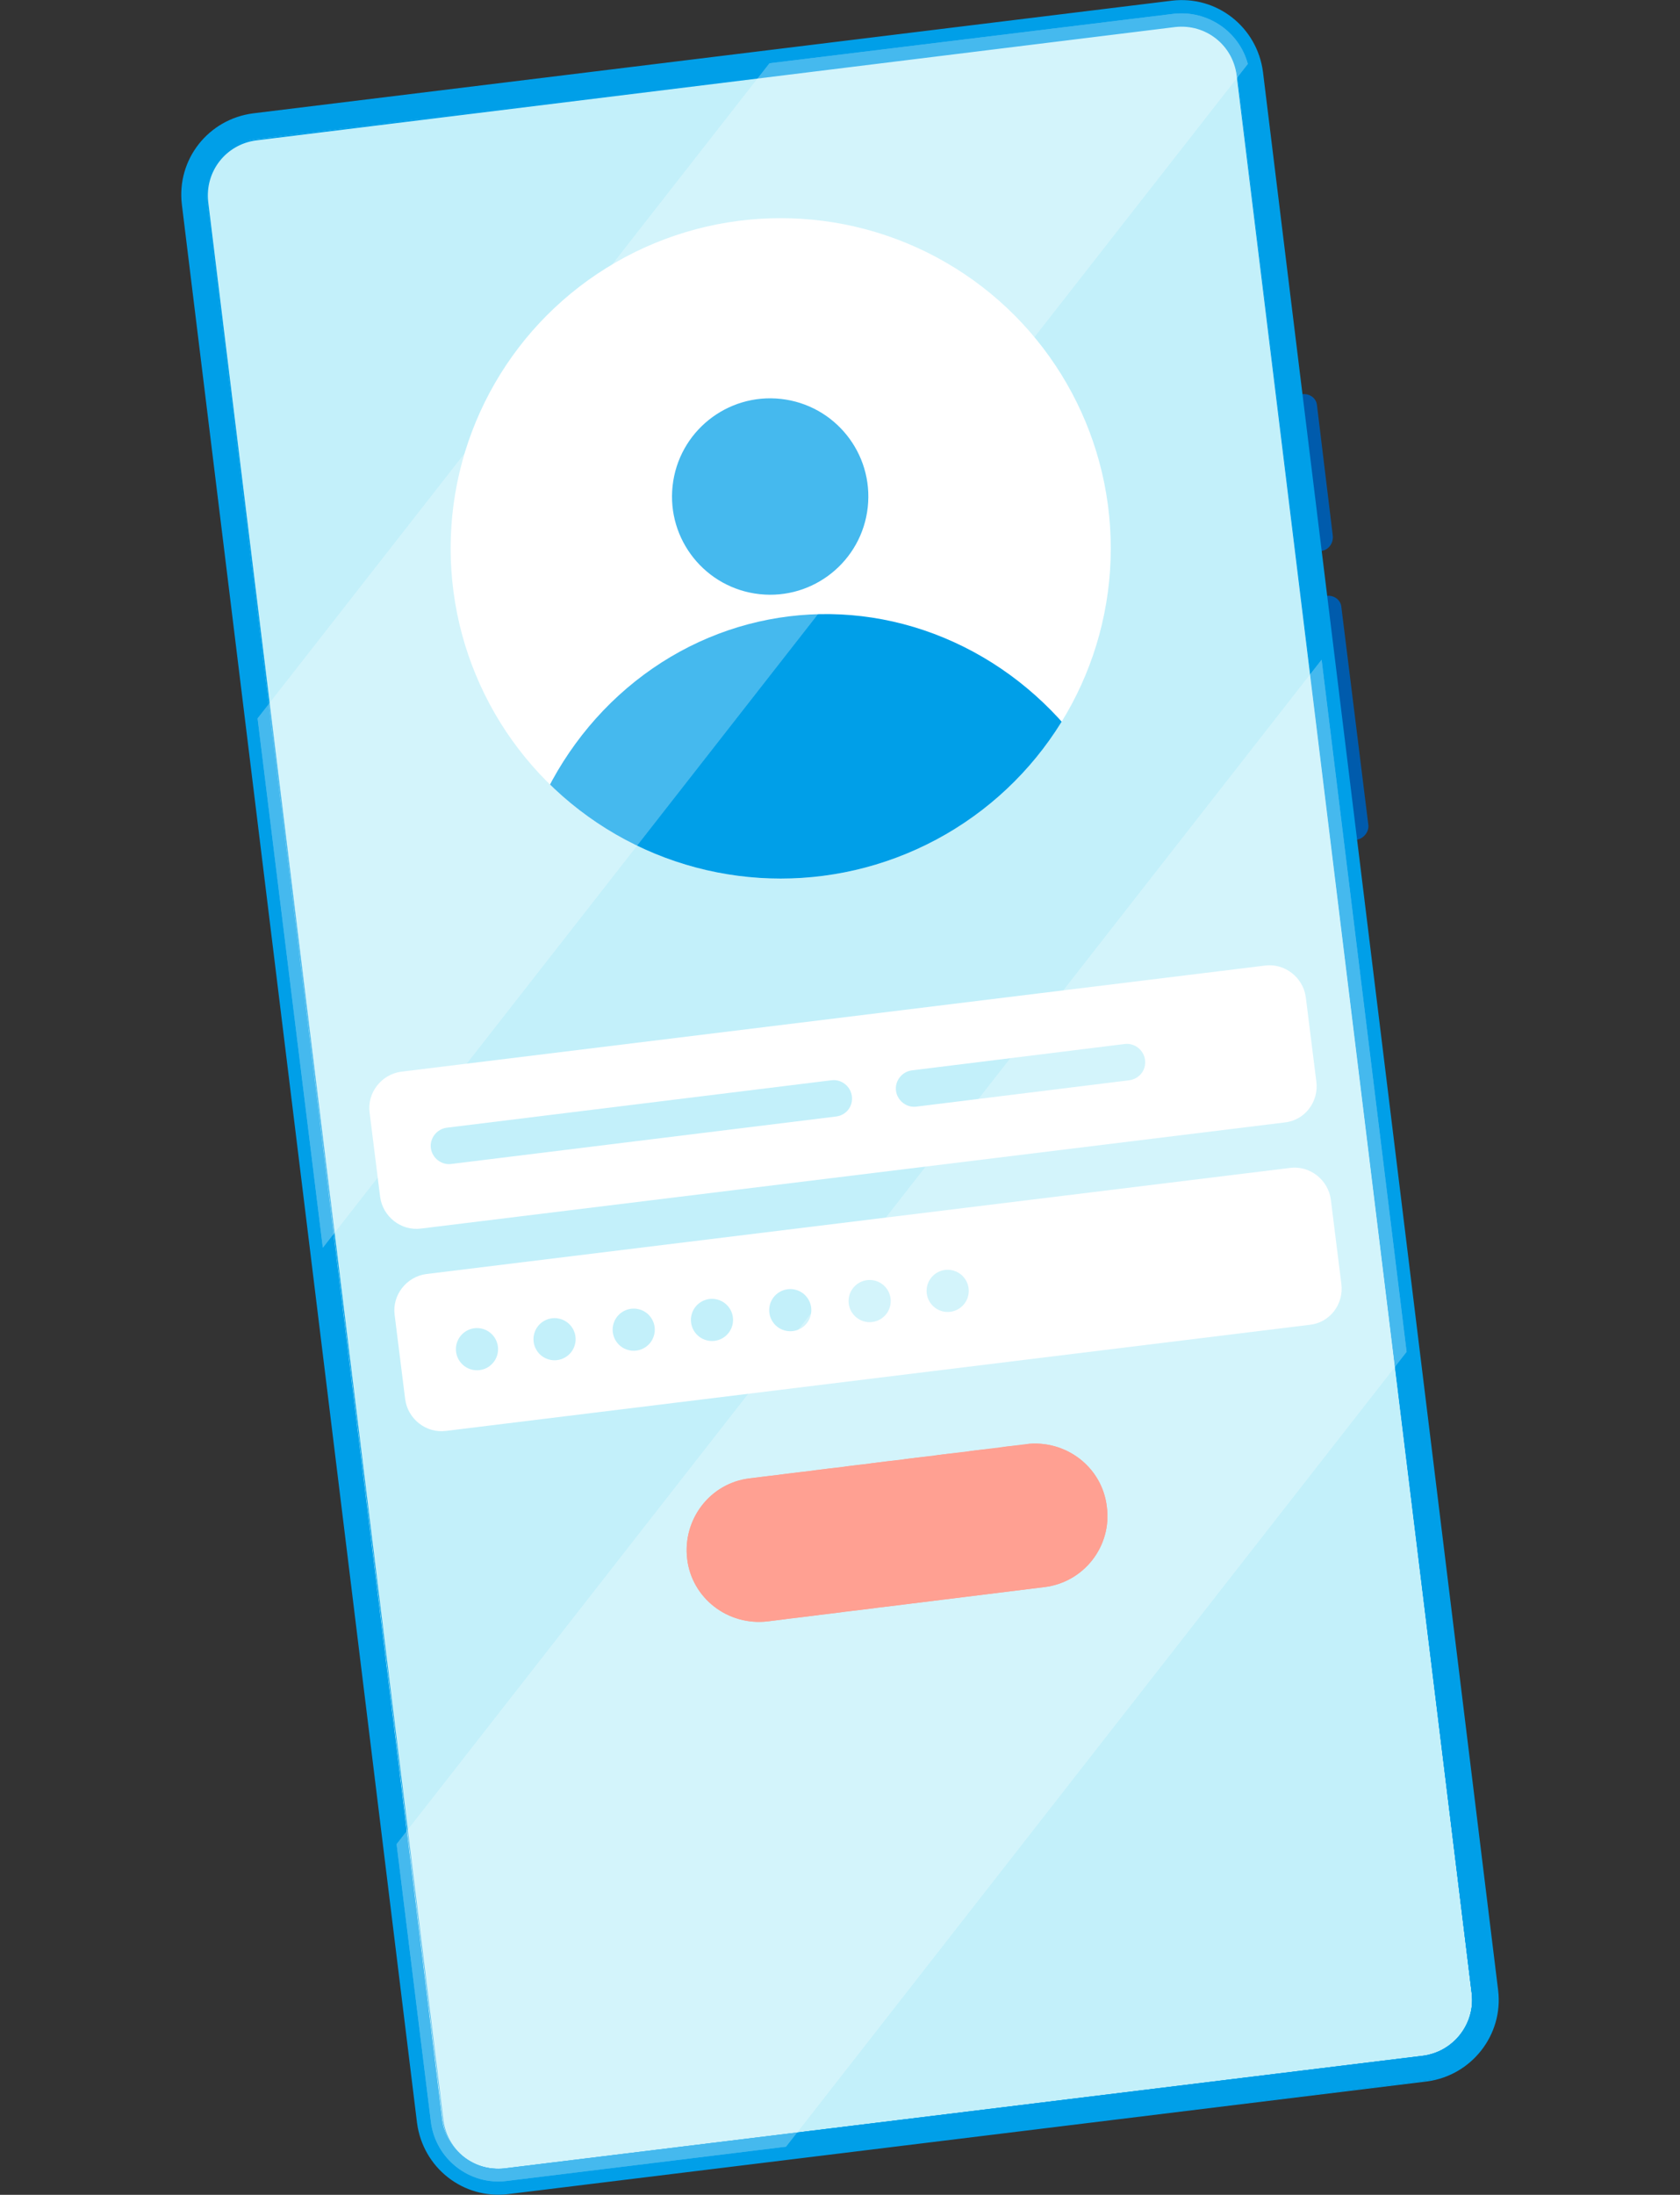 <?xml version="1.0" encoding="utf-8"?>
<!-- Generator: Adobe Illustrator 26.3.1, SVG Export Plug-In . SVG Version: 6.00 Build 0)  -->
<svg version="1.1" id="溯檜橫_1" xmlns="http://www.w3.org/2000/svg" xmlns:xlink="http://www.w3.org/1999/xlink" x="0px"
	 y="0px" viewBox="0 0 255 333" style="enable-background:new 0 0 255 333;" xml:space="preserve">
<rect x="0" y="0" width="255" height="333" fill="#333333" stroke="none"/>
<style type="text/css">
	.st0{fill:#005BAC;}
	.st1{fill:#C3F0FA;}
	.st2{clip-path:url(#SVGID_00000159453437796332089730000004746632222902804127_);fill:#009FE8;}
	.st3{fill:#009FE8;}
	.st4{clip-path:url(#SVGID_00000067223505763780277050000002363110213175713470_);}
	.st5{clip-path:url(#SVGID_00000012447768023419864670000012658207742146441092_);fill:#FF7D69;}
	.st6{fill:#FFFFFF;}
	.st7{opacity:0.27;}
</style>
<g>
	<g>
		<g>
			<path class="st0" d="M200.6,83.6L200.6,83.6c-1.1,0.1-2.1-0.6-2.2-1.7L196,62c-0.1-1.1,0.6-2.1,1.7-2.2l0,0
				c1.1-0.1,2.1,0.6,2.2,1.7l2.4,19.8C202.4,82.4,201.7,83.4,200.6,83.6z"/>
		</g>
	</g>
	<g>
		<g>
			<path class="st0" d="M206,127.4L206,127.4c-1.1,0.1-2.1-0.6-2.2-1.7l-4.1-33.1c-0.1-1.1,0.6-2.1,1.7-2.2l0,0
				c1.1-0.1,2.1,0.6,2.2,1.7l4.1,33.1C207.8,126.2,207,127.2,206,127.4z"/>
		</g>
	</g>
	<g>
		<g>
			<path class="st1" d="M216.4,313.8L76.9,330.9c-5.7,0.7-10.8-3.3-11.5-9L29.6,30.8c-0.7-5.7,3.3-10.8,9-11.5L178.1,2.1
				c5.7-0.7,10.8,3.3,11.5,9l35.7,291.1C226.1,307.9,222.1,313.1,216.4,313.8z"/>
		</g>
	</g>
	<g>
		<g>
			<g>
				<defs>
					<path id="SVGID_1_" d="M216.6,315.6L77.1,332.8c-6.7,0.8-12.8-4-13.7-10.7L27.7,31c-0.8-6.7,4-12.8,10.7-13.7L177.9,0.2
						c6.7-0.8,12.8,4,13.7,10.7L227.3,302C228.1,308.7,223.3,314.8,216.6,315.6z M38.8,21.1c-4.6,0.6-7.9,4.8-7.4,9.4l35.7,291.1
						c0.6,4.6,4.8,7.9,9.4,7.4l139.5-17.1c4.6-0.6,7.9-4.8,7.4-9.4L187.8,11.4c-0.6-4.6-4.8-7.9-9.4-7.4L38.8,21.1z"/>
				</defs>
				<use xlink:href="#SVGID_1_"  style="overflow:visible;fill:#009FE8;"/>
				<clipPath id="SVGID_00000078014963333945910850000010331264243191781507_">
					<use xlink:href="#SVGID_1_"  style="overflow:visible;"/>
				</clipPath>
				<polygon style="clip-path:url(#SVGID_00000078014963333945910850000010331264243191781507_);fill:#009FE8;" points="68.2,329.8 
					73.8,329.3 68.3,330 				"/>
				<polygon style="clip-path:url(#SVGID_00000078014963333945910850000010331264243191781507_);fill:#009FE8;" points="67.7,325.2 
					202.1,313.6 73.8,329.3 68.2,329.8 				"/>
				<polygon style="clip-path:url(#SVGID_00000078014963333945910850000010331264243191781507_);fill:#009FE8;" points="67.1,320.6 
					224.1,307 224.5,310.8 202.1,313.6 67.7,325.2 				"/>
				<polygon style="clip-path:url(#SVGID_00000078014963333945910850000010331264243191781507_);fill:#009FE8;" points="66.5,316 
					223.5,302.4 224.1,307 67.1,320.6 				"/>
				<polygon style="clip-path:url(#SVGID_00000078014963333945910850000010331264243191781507_);fill:#009FE8;" points="66,311.4 
					222.9,297.8 223.5,302.4 66.5,316 				"/>
				<polygon style="clip-path:url(#SVGID_00000078014963333945910850000010331264243191781507_);fill:#009FE8;" points="65.4,306.8 
					222.4,293.2 222.9,297.8 66,311.4 				"/>
				<polygon style="clip-path:url(#SVGID_00000078014963333945910850000010331264243191781507_);fill:#009FE8;" points="64.8,302.2 
					221.8,288.6 222.4,293.2 65.4,306.8 				"/>
				<polygon style="clip-path:url(#SVGID_00000078014963333945910850000010331264243191781507_);fill:#009FE8;" points="64.3,297.6 
					221.2,284 221.8,288.6 64.8,302.2 				"/>
				<polygon style="clip-path:url(#SVGID_00000078014963333945910850000010331264243191781507_);fill:#009FE8;" points="63.7,292.9 
					220.7,279.4 221.2,284 64.3,297.6 				"/>
				<polygon style="clip-path:url(#SVGID_00000078014963333945910850000010331264243191781507_);fill:#009FE8;" points="63.1,288.3 
					220.1,274.8 220.7,279.4 63.7,292.9 				"/>
				<polygon style="clip-path:url(#SVGID_00000078014963333945910850000010331264243191781507_);fill:#009FE8;" points="62.6,283.7 
					219.5,270.1 220.1,274.8 63.1,288.3 				"/>
				<polygon style="clip-path:url(#SVGID_00000078014963333945910850000010331264243191781507_);fill:#009FE8;" points="62,279.1 
					219,265.5 219.5,270.1 62.6,283.7 				"/>
				<polygon style="clip-path:url(#SVGID_00000078014963333945910850000010331264243191781507_);fill:#009FE8;" points="61.4,274.5 
					218.4,260.9 219,265.5 62,279.1 				"/>
				<polygon style="clip-path:url(#SVGID_00000078014963333945910850000010331264243191781507_);fill:#009FE8;" points="60.9,269.9 
					217.9,256.3 218.4,260.9 61.4,274.5 				"/>
				<polygon style="clip-path:url(#SVGID_00000078014963333945910850000010331264243191781507_);fill:#009FE8;" points="60.3,265.3 
					217.3,251.7 217.9,256.3 60.9,269.9 				"/>
				<polygon style="clip-path:url(#SVGID_00000078014963333945910850000010331264243191781507_);fill:#009FE8;" points="59.7,260.7 
					216.7,247.1 217.3,251.7 60.3,265.3 				"/>
				<polygon style="clip-path:url(#SVGID_00000078014963333945910850000010331264243191781507_);fill:#009FE8;" points="59.2,256.1 
					216.2,242.5 216.7,247.1 59.7,260.7 				"/>
				<polygon style="clip-path:url(#SVGID_00000078014963333945910850000010331264243191781507_);fill:#009FE8;" points="58.6,251.4 
					215.6,237.9 216.2,242.5 59.2,256.1 				"/>
				<polygon style="clip-path:url(#SVGID_00000078014963333945910850000010331264243191781507_);fill:#009FE8;" points="58,246.8 
					215,233.3 215.6,237.9 58.6,251.4 				"/>
				<polygon style="clip-path:url(#SVGID_00000078014963333945910850000010331264243191781507_);fill:#009FE8;" points="57.5,242.2 
					214.5,228.7 215,233.3 58,246.8 				"/>
				<polygon style="clip-path:url(#SVGID_00000078014963333945910850000010331264243191781507_);fill:#009FE8;" points="56.9,237.6 
					213.9,224 214.5,228.7 57.5,242.2 				"/>
				<polygon style="clip-path:url(#SVGID_00000078014963333945910850000010331264243191781507_);fill:#009FE8;" points="56.3,233 
					213.3,219.4 213.9,224 56.9,237.6 				"/>
				<polygon style="clip-path:url(#SVGID_00000078014963333945910850000010331264243191781507_);fill:#009FE8;" points="55.8,228.4 
					212.8,214.8 213.3,219.4 56.3,233 				"/>
				<polygon style="clip-path:url(#SVGID_00000078014963333945910850000010331264243191781507_);fill:#009FE8;" points="55.2,223.8 
					212.2,210.2 212.8,214.8 55.8,228.4 				"/>
				<polygon style="clip-path:url(#SVGID_00000078014963333945910850000010331264243191781507_);fill:#009FE8;" points="54.6,219.2 
					211.6,205.6 212.2,210.2 55.2,223.8 				"/>
				<polygon style="clip-path:url(#SVGID_00000078014963333945910850000010331264243191781507_);fill:#009FE8;" points="54.1,214.6 
					211.1,201 211.6,205.6 54.6,219.2 				"/>
				<polygon style="clip-path:url(#SVGID_00000078014963333945910850000010331264243191781507_);fill:#009FE8;" points="53.5,210 
					210.5,196.4 211.1,201 54.1,214.6 				"/>
				<polygon style="clip-path:url(#SVGID_00000078014963333945910850000010331264243191781507_);fill:#009FE8;" points="52.9,205.3 
					209.9,191.8 210.5,196.4 53.5,210 				"/>
				<polygon style="clip-path:url(#SVGID_00000078014963333945910850000010331264243191781507_);fill:#009FE8;" points="52.4,200.7 
					209.4,187.2 209.9,191.8 52.9,205.3 				"/>
				<polygon style="clip-path:url(#SVGID_00000078014963333945910850000010331264243191781507_);fill:#009FE8;" points="51.8,196.1 
					208.8,182.5 209.4,187.2 52.4,200.7 				"/>
				<polygon style="clip-path:url(#SVGID_00000078014963333945910850000010331264243191781507_);fill:#009FE8;" points="51.2,191.5 
					208.2,177.9 208.8,182.5 51.8,196.1 				"/>
				<polygon style="clip-path:url(#SVGID_00000078014963333945910850000010331264243191781507_);fill:#009FE8;" points="50.7,186.9 
					207.7,173.3 208.2,177.9 51.2,191.5 				"/>
				<polygon style="clip-path:url(#SVGID_00000078014963333945910850000010331264243191781507_);fill:#009FE8;" points="50.1,182.3 
					207.1,168.7 207.7,173.3 50.7,186.9 				"/>
				<polygon style="clip-path:url(#SVGID_00000078014963333945910850000010331264243191781507_);fill:#009FE8;" points="49.6,177.7 
					206.5,164.1 207.1,168.7 50.1,182.3 				"/>
				<polygon style="clip-path:url(#SVGID_00000078014963333945910850000010331264243191781507_);fill:#009FE8;" points="49,173.1 
					206,159.5 206.5,164.1 49.6,177.7 				"/>
				<polygon style="clip-path:url(#SVGID_00000078014963333945910850000010331264243191781507_);fill:#009FE8;" points="48.4,168.5 
					205.4,154.9 206,159.5 49,173.1 				"/>
				<polygon style="clip-path:url(#SVGID_00000078014963333945910850000010331264243191781507_);fill:#009FE8;" points="47.9,163.9 
					204.8,150.3 205.4,154.9 48.4,168.5 				"/>
				<polygon style="clip-path:url(#SVGID_00000078014963333945910850000010331264243191781507_);fill:#009FE8;" points="47.3,159.2 
					204.3,145.7 204.8,150.3 47.9,163.9 				"/>
				<polygon style="clip-path:url(#SVGID_00000078014963333945910850000010331264243191781507_);fill:#009FE8;" points="46.7,154.6 
					203.7,141.1 204.3,145.7 47.3,159.2 				"/>
				<polygon style="clip-path:url(#SVGID_00000078014963333945910850000010331264243191781507_);fill:#009FE8;" points="46.2,150 
					203.1,136.4 203.7,141.1 46.7,154.6 				"/>
				<polygon style="clip-path:url(#SVGID_00000078014963333945910850000010331264243191781507_);fill:#009FE8;" points="45.6,145.4 
					202.6,131.8 203.1,136.4 46.2,150 				"/>
				<polygon style="clip-path:url(#SVGID_00000078014963333945910850000010331264243191781507_);fill:#009FE8;" points="45,140.8 
					202,127.2 202.6,131.8 45.6,145.4 				"/>
				<polygon style="clip-path:url(#SVGID_00000078014963333945910850000010331264243191781507_);fill:#009FE8;" points="44.5,136.2 
					201.4,122.6 202,127.2 45,140.8 				"/>
				<polygon style="clip-path:url(#SVGID_00000078014963333945910850000010331264243191781507_);fill:#009FE8;" points="43.9,131.6 
					200.9,118 201.4,122.6 44.5,136.2 				"/>
				<polygon style="clip-path:url(#SVGID_00000078014963333945910850000010331264243191781507_);fill:#009FE8;" points="43.3,127 
					200.3,113.4 200.9,118 43.9,131.6 				"/>
				<polygon style="clip-path:url(#SVGID_00000078014963333945910850000010331264243191781507_);fill:#009FE8;" points="42.8,122.4 
					199.7,108.8 200.3,113.4 43.3,127 				"/>
				<polygon style="clip-path:url(#SVGID_00000078014963333945910850000010331264243191781507_);fill:#009FE8;" points="42.2,117.7 
					199.2,104.2 199.7,108.8 42.8,122.4 				"/>
				<polygon style="clip-path:url(#SVGID_00000078014963333945910850000010331264243191781507_);fill:#009FE8;" points="41.6,113.1 
					198.6,99.6 199.2,104.2 42.2,117.7 				"/>
				<polygon style="clip-path:url(#SVGID_00000078014963333945910850000010331264243191781507_);fill:#009FE8;" points="41.1,108.5 
					198,95 198.6,99.6 41.6,113.1 				"/>
				<polygon style="clip-path:url(#SVGID_00000078014963333945910850000010331264243191781507_);fill:#009FE8;" points="40.5,103.9 
					197.5,90.3 198,95 41.1,108.5 				"/>
				<polygon style="clip-path:url(#SVGID_00000078014963333945910850000010331264243191781507_);fill:#009FE8;" points="39.9,99.3 
					196.9,85.7 197.5,90.3 40.5,103.9 				"/>
				<polygon style="clip-path:url(#SVGID_00000078014963333945910850000010331264243191781507_);fill:#009FE8;" points="39.4,94.7 
					196.3,81.1 196.9,85.7 39.9,99.3 				"/>
				<polygon style="clip-path:url(#SVGID_00000078014963333945910850000010331264243191781507_);fill:#009FE8;" points="38.8,90.1 
					195.8,76.5 196.3,81.1 39.4,94.7 				"/>
				<polygon style="clip-path:url(#SVGID_00000078014963333945910850000010331264243191781507_);fill:#009FE8;" points="38.2,85.5 
					195.2,71.9 195.8,76.5 38.8,90.1 				"/>
				<polygon style="clip-path:url(#SVGID_00000078014963333945910850000010331264243191781507_);fill:#009FE8;" points="37.7,80.9 
					194.6,67.3 195.2,71.9 38.2,85.5 				"/>
				<polygon style="clip-path:url(#SVGID_00000078014963333945910850000010331264243191781507_);fill:#009FE8;" points="37.1,76.3 
					194.1,62.7 194.6,67.3 37.7,80.9 				"/>
				<polygon style="clip-path:url(#SVGID_00000078014963333945910850000010331264243191781507_);fill:#009FE8;" points="36.5,71.6 
					193.5,58.1 194.1,62.7 37.1,76.3 				"/>
				<polygon style="clip-path:url(#SVGID_00000078014963333945910850000010331264243191781507_);fill:#009FE8;" points="36,67 
					192.9,53.5 193.5,58.1 36.5,71.6 				"/>
				<polygon style="clip-path:url(#SVGID_00000078014963333945910850000010331264243191781507_);fill:#009FE8;" points="35.4,62.4 
					192.4,48.8 192.9,53.5 36,67 				"/>
				<polygon style="clip-path:url(#SVGID_00000078014963333945910850000010331264243191781507_);fill:#009FE8;" points="34.8,57.8 
					191.8,44.2 192.4,48.8 35.4,62.4 				"/>
				<polygon style="clip-path:url(#SVGID_00000078014963333945910850000010331264243191781507_);fill:#009FE8;" points="34.3,53.2 
					191.2,39.6 191.8,44.2 34.8,57.8 				"/>
				<polygon style="clip-path:url(#SVGID_00000078014963333945910850000010331264243191781507_);fill:#009FE8;" points="33.7,48.6 
					190.7,35 191.2,39.6 34.3,53.2 				"/>
				<polygon style="clip-path:url(#SVGID_00000078014963333945910850000010331264243191781507_);fill:#009FE8;" points="33.1,44 
					190.1,30.4 190.7,35 33.7,48.6 				"/>
				<polygon style="clip-path:url(#SVGID_00000078014963333945910850000010331264243191781507_);fill:#009FE8;" points="32.6,39.4 
					189.5,25.8 190.1,30.4 33.1,44 				"/>
				<polygon style="clip-path:url(#SVGID_00000078014963333945910850000010331264243191781507_);fill:#009FE8;" points="32,34.8 
					189,21.2 189.5,25.8 32.6,39.4 				"/>
				<polygon style="clip-path:url(#SVGID_00000078014963333945910850000010331264243191781507_);fill:#009FE8;" points="31.4,30.2 
					188.4,16.6 189,21.2 32,34.8 				"/>
				<polygon style="clip-path:url(#SVGID_00000078014963333945910850000010331264243191781507_);fill:#009FE8;" points="30.9,25.5 
					187.8,12 188.4,16.6 31.4,30.2 				"/>
				<polygon style="clip-path:url(#SVGID_00000078014963333945910850000010331264243191781507_);fill:#009FE8;" points="64.8,17.9 
					187.3,7.4 187.8,12 30.9,25.5 30.5,22.2 				"/>
				<polygon style="clip-path:url(#SVGID_00000078014963333945910850000010331264243191781507_);fill:#009FE8;" points="187.3,7.4 
					64.8,17.9 186.7,3 				"/>
				<polygon style="clip-path:url(#SVGID_00000078014963333945910850000010331264243191781507_);fill:#009FE8;" points="64.4,330.2 
					179.4,320.2 64.9,334.3 				"/>
				<polygon style="clip-path:url(#SVGID_00000078014963333945910850000010331264243191781507_);fill:#009FE8;" points="63.9,325.5 
					228.4,311.3 228.8,314.1 179.4,320.2 64.4,330.2 				"/>
				<polygon style="clip-path:url(#SVGID_00000078014963333945910850000010331264243191781507_);fill:#009FE8;" points="63.3,320.9 
					227.9,306.7 228.4,311.3 63.9,325.5 				"/>
				<polygon style="clip-path:url(#SVGID_00000078014963333945910850000010331264243191781507_);fill:#009FE8;" points="62.7,316.3 
					227.3,302.1 227.9,306.7 63.3,320.9 				"/>
				<polygon style="clip-path:url(#SVGID_00000078014963333945910850000010331264243191781507_);fill:#009FE8;" points="62.2,311.7 
					226.7,297.5 227.3,302.1 62.7,316.3 				"/>
				<polygon style="clip-path:url(#SVGID_00000078014963333945910850000010331264243191781507_);fill:#009FE8;" points="61.6,307.1 
					226.2,292.9 226.7,297.5 62.2,311.7 				"/>
				<polygon style="clip-path:url(#SVGID_00000078014963333945910850000010331264243191781507_);fill:#009FE8;" points="61,302.5 
					225.6,288.3 226.2,292.9 61.6,307.1 				"/>
				<polygon style="clip-path:url(#SVGID_00000078014963333945910850000010331264243191781507_);fill:#009FE8;" points="60.5,297.9 
					225,283.6 225.6,288.3 61,302.5 				"/>
				<polygon style="clip-path:url(#SVGID_00000078014963333945910850000010331264243191781507_);fill:#009FE8;" points="59.9,293.3 
					224.5,279 225,283.6 60.5,297.9 				"/>
				<polygon style="clip-path:url(#SVGID_00000078014963333945910850000010331264243191781507_);fill:#009FE8;" points="59.3,288.7 
					223.9,274.4 224.5,279 59.9,293.3 				"/>
				<polygon style="clip-path:url(#SVGID_00000078014963333945910850000010331264243191781507_);fill:#009FE8;" points="58.8,284.1 
					223.3,269.8 223.9,274.4 59.3,288.7 				"/>
				<polygon style="clip-path:url(#SVGID_00000078014963333945910850000010331264243191781507_);fill:#009FE8;" points="58.2,279.4 
					222.8,265.2 223.3,269.8 58.8,284.1 				"/>
				<polygon style="clip-path:url(#SVGID_00000078014963333945910850000010331264243191781507_);fill:#009FE8;" points="57.6,274.8 
					222.2,260.6 222.8,265.2 58.2,279.4 				"/>
				<polygon style="clip-path:url(#SVGID_00000078014963333945910850000010331264243191781507_);fill:#009FE8;" points="57.1,270.2 
					221.6,256 222.2,260.6 57.6,274.8 				"/>
				<polygon style="clip-path:url(#SVGID_00000078014963333945910850000010331264243191781507_);fill:#009FE8;" points="56.5,265.6 
					221.1,251.4 221.6,256 57.1,270.2 				"/>
				<polygon style="clip-path:url(#SVGID_00000078014963333945910850000010331264243191781507_);fill:#009FE8;" points="55.9,261 
					220.5,246.8 221.1,251.4 56.5,265.6 				"/>
				<polygon style="clip-path:url(#SVGID_00000078014963333945910850000010331264243191781507_);fill:#009FE8;" points="55.4,256.4 
					219.9,242.2 220.5,246.8 55.9,261 				"/>
				<polygon style="clip-path:url(#SVGID_00000078014963333945910850000010331264243191781507_);fill:#009FE8;" points="54.8,251.8 
					219.4,237.5 219.9,242.2 55.4,256.4 				"/>
				<polygon style="clip-path:url(#SVGID_00000078014963333945910850000010331264243191781507_);fill:#009FE8;" points="54.2,247.2 
					218.8,232.9 219.4,237.5 54.8,251.8 				"/>
				<polygon style="clip-path:url(#SVGID_00000078014963333945910850000010331264243191781507_);fill:#009FE8;" points="53.7,242.6 
					218.2,228.3 218.8,232.9 54.2,247.2 				"/>
				<polygon style="clip-path:url(#SVGID_00000078014963333945910850000010331264243191781507_);fill:#009FE8;" points="53.1,237.9 
					217.7,223.7 218.2,228.3 53.7,242.6 				"/>
				<polygon style="clip-path:url(#SVGID_00000078014963333945910850000010331264243191781507_);fill:#009FE8;" points="52.5,233.3 
					217.1,219.1 217.7,223.7 53.1,237.9 				"/>
				<polygon style="clip-path:url(#SVGID_00000078014963333945910850000010331264243191781507_);fill:#009FE8;" points="52,228.7 
					216.5,214.5 217.1,219.1 52.5,233.3 				"/>
				<polygon style="clip-path:url(#SVGID_00000078014963333945910850000010331264243191781507_);fill:#009FE8;" points="51.4,224.1 
					216,209.9 216.5,214.5 52,228.7 				"/>
				<polygon style="clip-path:url(#SVGID_00000078014963333945910850000010331264243191781507_);fill:#009FE8;" points="50.9,219.5 
					215.4,205.3 216,209.9 51.4,224.1 				"/>
				<polygon style="clip-path:url(#SVGID_00000078014963333945910850000010331264243191781507_);fill:#009FE8;" points="50.3,214.9 
					214.9,200.7 215.4,205.3 50.9,219.5 				"/>
				<polygon style="clip-path:url(#SVGID_00000078014963333945910850000010331264243191781507_);fill:#009FE8;" points="49.7,210.3 
					214.3,196.1 214.9,200.7 50.3,214.9 				"/>
				<polygon style="clip-path:url(#SVGID_00000078014963333945910850000010331264243191781507_);fill:#009FE8;" points="49.2,205.7 
					213.7,191.4 214.3,196.1 49.7,210.3 				"/>
				<polygon style="clip-path:url(#SVGID_00000078014963333945910850000010331264243191781507_);fill:#009FE8;" points="48.6,201.1 
					213.2,186.8 213.7,191.4 49.2,205.7 				"/>
				<polygon style="clip-path:url(#SVGID_00000078014963333945910850000010331264243191781507_);fill:#009FE8;" points="48,196.5 
					212.6,182.2 213.2,186.8 48.6,201.1 				"/>
				<polygon style="clip-path:url(#SVGID_00000078014963333945910850000010331264243191781507_);fill:#009FE8;" points="47.5,191.8 
					212,177.6 212.6,182.2 48,196.5 				"/>
				<polygon style="clip-path:url(#SVGID_00000078014963333945910850000010331264243191781507_);fill:#009FE8;" points="46.9,187.2 
					211.5,173 212,177.6 47.5,191.8 				"/>
				<polygon style="clip-path:url(#SVGID_00000078014963333945910850000010331264243191781507_);fill:#009FE8;" points="46.3,182.6 
					210.9,168.4 211.5,173 46.9,187.2 				"/>
				<polygon style="clip-path:url(#SVGID_00000078014963333945910850000010331264243191781507_);fill:#009FE8;" points="45.8,178 
					210.3,163.8 210.9,168.4 46.3,182.6 				"/>
				<polygon style="clip-path:url(#SVGID_00000078014963333945910850000010331264243191781507_);fill:#009FE8;" points="45.2,173.4 
					209.8,159.2 210.3,163.8 45.8,178 				"/>
				<polygon style="clip-path:url(#SVGID_00000078014963333945910850000010331264243191781507_);fill:#009FE8;" points="44.6,168.8 
					209.2,154.6 209.8,159.2 45.2,173.4 				"/>
				<polygon style="clip-path:url(#SVGID_00000078014963333945910850000010331264243191781507_);fill:#009FE8;" points="44.1,164.2 
					208.6,149.9 209.2,154.6 44.6,168.8 				"/>
				<polygon style="clip-path:url(#SVGID_00000078014963333945910850000010331264243191781507_);fill:#009FE8;" points="43.5,159.6 
					208.1,145.3 208.6,149.9 44.1,164.2 				"/>
				<polygon style="clip-path:url(#SVGID_00000078014963333945910850000010331264243191781507_);fill:#009FE8;" points="42.9,155 
					207.5,140.7 208.1,145.3 43.5,159.6 				"/>
				<polygon style="clip-path:url(#SVGID_00000078014963333945910850000010331264243191781507_);fill:#009FE8;" points="42.4,150.4 
					206.9,136.1 207.5,140.7 42.9,155 				"/>
				<polygon style="clip-path:url(#SVGID_00000078014963333945910850000010331264243191781507_);fill:#009FE8;" points="41.8,145.7 
					206.4,131.5 206.9,136.1 42.4,150.4 				"/>
				<polygon style="clip-path:url(#SVGID_00000078014963333945910850000010331264243191781507_);fill:#009FE8;" points="41.2,141.1 
					205.8,126.9 206.4,131.5 41.8,145.7 				"/>
				<polygon style="clip-path:url(#SVGID_00000078014963333945910850000010331264243191781507_);fill:#009FE8;" points="40.7,136.5 
					205.2,122.3 205.8,126.9 41.2,141.1 				"/>
				<polygon style="clip-path:url(#SVGID_00000078014963333945910850000010331264243191781507_);fill:#009FE8;" points="40.1,131.9 
					204.7,117.7 205.2,122.3 40.7,136.5 				"/>
				<polygon style="clip-path:url(#SVGID_00000078014963333945910850000010331264243191781507_);fill:#009FE8;" points="39.5,127.3 
					204.1,113.1 204.7,117.7 40.1,131.9 				"/>
				<polygon style="clip-path:url(#SVGID_00000078014963333945910850000010331264243191781507_);fill:#009FE8;" points="39,122.7 
					203.5,108.5 204.1,113.1 39.5,127.3 				"/>
				<polygon style="clip-path:url(#SVGID_00000078014963333945910850000010331264243191781507_);fill:#009FE8;" points="38.4,118.1 
					203,103.8 203.5,108.5 39,122.7 				"/>
				<polygon style="clip-path:url(#SVGID_00000078014963333945910850000010331264243191781507_);fill:#009FE8;" points="37.8,113.5 
					202.4,99.2 203,103.8 38.4,118.1 				"/>
				<polygon style="clip-path:url(#SVGID_00000078014963333945910850000010331264243191781507_);fill:#009FE8;" points="37.3,108.9 
					201.8,94.6 202.4,99.2 37.8,113.5 				"/>
				<polygon style="clip-path:url(#SVGID_00000078014963333945910850000010331264243191781507_);fill:#009FE8;" points="36.7,104.2 
					201.3,90 201.8,94.6 37.3,108.9 				"/>
				<polygon style="clip-path:url(#SVGID_00000078014963333945910850000010331264243191781507_);fill:#009FE8;" points="36.1,99.6 
					200.7,85.4 201.3,90 36.7,104.2 				"/>
				<polygon style="clip-path:url(#SVGID_00000078014963333945910850000010331264243191781507_);fill:#009FE8;" points="35.6,95 
					200.1,80.8 200.7,85.4 36.1,99.6 				"/>
				<polygon style="clip-path:url(#SVGID_00000078014963333945910850000010331264243191781507_);fill:#009FE8;" points="35,90.4 
					199.6,76.2 200.1,80.8 35.6,95 				"/>
				<polygon style="clip-path:url(#SVGID_00000078014963333945910850000010331264243191781507_);fill:#009FE8;" points="34.4,85.8 
					199,71.6 199.6,76.2 35,90.4 				"/>
				<polygon style="clip-path:url(#SVGID_00000078014963333945910850000010331264243191781507_);fill:#009FE8;" points="33.9,81.2 
					198.4,67 199,71.6 34.4,85.8 				"/>
				<polygon style="clip-path:url(#SVGID_00000078014963333945910850000010331264243191781507_);fill:#009FE8;" points="33.3,76.6 
					197.9,62.4 198.4,67 33.9,81.2 				"/>
				<polygon style="clip-path:url(#SVGID_00000078014963333945910850000010331264243191781507_);fill:#009FE8;" points="32.7,72 
					197.3,57.7 197.9,62.4 33.3,76.6 				"/>
				<polygon style="clip-path:url(#SVGID_00000078014963333945910850000010331264243191781507_);fill:#009FE8;" points="32.2,67.4 
					196.7,53.1 197.3,57.7 32.7,72 				"/>
				<polygon style="clip-path:url(#SVGID_00000078014963333945910850000010331264243191781507_);fill:#009FE8;" points="31.6,62.8 
					196.2,48.5 196.7,53.1 32.2,67.4 				"/>
				<polygon style="clip-path:url(#SVGID_00000078014963333945910850000010331264243191781507_);fill:#009FE8;" points="31,58.1 
					195.6,43.9 196.2,48.5 31.6,62.8 				"/>
				<polygon style="clip-path:url(#SVGID_00000078014963333945910850000010331264243191781507_);fill:#009FE8;" points="30.5,53.5 
					195,39.3 195.6,43.9 31,58.1 				"/>
				<polygon style="clip-path:url(#SVGID_00000078014963333945910850000010331264243191781507_);fill:#009FE8;" points="29.9,48.9 
					194.5,34.7 195,39.3 30.5,53.5 				"/>
				<polygon style="clip-path:url(#SVGID_00000078014963333945910850000010331264243191781507_);fill:#009FE8;" points="29.3,44.3 
					193.9,30.1 194.5,34.7 29.9,48.9 				"/>
				<polygon style="clip-path:url(#SVGID_00000078014963333945910850000010331264243191781507_);fill:#009FE8;" points="28.8,39.7 
					193.3,25.5 193.9,30.1 29.3,44.3 				"/>
				<polygon style="clip-path:url(#SVGID_00000078014963333945910850000010331264243191781507_);fill:#009FE8;" points="28.2,35.1 
					192.8,20.9 193.3,25.5 28.8,39.7 				"/>
				<polygon style="clip-path:url(#SVGID_00000078014963333945910850000010331264243191781507_);fill:#009FE8;" points="27.6,30.5 
					192.2,16.2 192.8,20.9 28.2,35.1 				"/>
				<polygon style="clip-path:url(#SVGID_00000078014963333945910850000010331264243191781507_);fill:#009FE8;" points="27.1,25.9 
					191.6,11.6 192.2,16.2 27.6,30.5 				"/>
				<polygon style="clip-path:url(#SVGID_00000078014963333945910850000010331264243191781507_);fill:#009FE8;" points="26.5,21.3 
					191.1,7 191.6,11.6 27.1,25.9 				"/>
				<polygon style="clip-path:url(#SVGID_00000078014963333945910850000010331264243191781507_);fill:#009FE8;" points="87.6,11.3 
					190.5,2.4 191.1,7 26.5,21.3 26.2,18.9 				"/>
				<polygon style="clip-path:url(#SVGID_00000078014963333945910850000010331264243191781507_);fill:#009FE8;" points="190.5,2.4 
					87.6,11.3 190.1,-1.3 				"/>
			</g>
			<path class="st3" d="M216.6,315.8L77.1,332.9c-6.8,0.8-12.9-4-13.8-10.8L27.6,31c-0.8-6.8,4-12.9,10.8-13.8L177.9,0.1
				c6.8-0.8,12.9,4,13.8,10.8L227.4,302C228.2,308.7,223.4,314.9,216.6,315.8z M38.4,17.5C31.7,18.3,27,24.4,27.8,31l35.7,291.1
				c0.8,6.6,6.9,11.4,13.5,10.6l139.5-17.1c6.6-0.8,11.4-6.9,10.6-13.5L191.4,10.9c-0.8-6.6-6.9-11.4-13.5-10.6L38.4,17.5z
				 M216.2,312L76.7,329.1c-4.7,0.6-9-2.8-9.5-7.5L31.4,30.6c-0.6-4.7,2.8-9,7.5-9.5L178.3,3.9c4.7-0.6,9,2.8,9.5,7.5l35.7,291.1
				C224.2,307.1,220.9,311.4,216.2,312z M38.9,21.3c-4.6,0.6-7.8,4.7-7.3,9.3l35.7,291.1c0.6,4.6,4.7,7.8,9.3,7.3l139.5-17.1
				c4.6-0.6,7.8-4.7,7.3-9.3L187.7,11.4c-0.6-4.6-4.7-7.8-9.3-7.3L38.9,21.3z"/>
		</g>
	</g>
	<g>
		<g>
			<defs>
				<circle id="SVGID_00000177480023783665667700000009097978478770861462_" cx="118.5" cy="83.2" r="50.1"/>
			</defs>
			<use xlink:href="#SVGID_00000177480023783665667700000009097978478770861462_"  style="overflow:visible;fill:#FFFFFF;"/>
			<clipPath id="SVGID_00000167377653069444015600000010411657718041513142_">
				<use xlink:href="#SVGID_00000177480023783665667700000009097978478770861462_"  style="overflow:visible;"/>
			</clipPath>
			<g style="clip-path:url(#SVGID_00000167377653069444015600000010411657718041513142_);">
				
					<ellipse transform="matrix(0.993 -0.122 0.122 0.993 -16.712 16.438)" class="st3" cx="126" cy="144.8" rx="48.7" ry="51.7"/>
				
					<ellipse transform="matrix(0.109 -0.994 0.994 0.109 29.212 183.315)" class="st3" cx="116.9" cy="75.4" rx="14.9" ry="14.9"/>
			</g>
		</g>
	</g>
	<g>
		<g>
			<defs>
				<path id="SVGID_00000142138065398302764500000001951188264076619197_" d="M158.5,240.8l-42,5.2c-6,0.7-11.5-3.5-12.2-9.5v0
					c-0.7-6,3.5-11.5,9.5-12.2l42-5.2c6-0.7,11.5,3.5,12.2,9.5v0C168.8,234.6,164.5,240.1,158.5,240.8z"/>
			</defs>
			<use xlink:href="#SVGID_00000142138065398302764500000001951188264076619197_"  style="overflow:visible;fill:#FF7D69;"/>
			<clipPath id="SVGID_00000044179474432981972010000016872324413809914552_">
				<use xlink:href="#SVGID_00000142138065398302764500000001951188264076619197_"  style="overflow:visible;"/>
			</clipPath>
			<polygon style="clip-path:url(#SVGID_00000044179474432981972010000016872324413809914552_);fill:#FF7D69;" points="168.2,229.6 
				166.3,217.8 166.7,217.8 			"/>
			<polygon style="clip-path:url(#SVGID_00000044179474432981972010000016872324413809914552_);fill:#FF7D69;" points="168.7,239.6 
				165.3,218 166.3,217.8 168.2,229.6 169.4,239.5 			"/>
			<polygon style="clip-path:url(#SVGID_00000044179474432981972010000016872324413809914552_);fill:#FF7D69;" points="167.7,239.7 
				164.4,218.1 165.3,218 168.7,239.6 			"/>
			<polygon style="clip-path:url(#SVGID_00000044179474432981972010000016872324413809914552_);fill:#FF7D69;" points="166.7,239.8 
				163.4,218.2 164.4,218.1 167.7,239.7 			"/>
			<polygon style="clip-path:url(#SVGID_00000044179474432981972010000016872324413809914552_);fill:#FF7D69;" points="165.8,240 
				162.4,218.3 163.4,218.2 166.7,239.8 			"/>
			<polygon style="clip-path:url(#SVGID_00000044179474432981972010000016872324413809914552_);fill:#FF7D69;" points="164.8,240.1 
				161.4,218.4 162.4,218.3 165.8,240 			"/>
			<polygon style="clip-path:url(#SVGID_00000044179474432981972010000016872324413809914552_);fill:#FF7D69;" points="163.8,240.2 
				160.4,218.6 161.4,218.4 164.8,240.1 			"/>
			<polygon style="clip-path:url(#SVGID_00000044179474432981972010000016872324413809914552_);fill:#FF7D69;" points="162.8,240.3 
				159.4,218.7 160.4,218.6 163.8,240.2 			"/>
			<polygon style="clip-path:url(#SVGID_00000044179474432981972010000016872324413809914552_);fill:#FF7D69;" points="161.8,240.4 
				158.5,218.8 159.4,218.7 162.8,240.3 			"/>
			<polygon style="clip-path:url(#SVGID_00000044179474432981972010000016872324413809914552_);fill:#FF7D69;" points="160.8,240.6 
				157.5,218.9 158.5,218.8 161.8,240.4 			"/>
			<polygon style="clip-path:url(#SVGID_00000044179474432981972010000016872324413809914552_);fill:#FF7D69;" points="159.8,240.7 
				156.5,219 157.5,218.9 160.8,240.6 			"/>
			<polygon style="clip-path:url(#SVGID_00000044179474432981972010000016872324413809914552_);fill:#FF7D69;" points="158.9,240.8 
				155.5,219.2 156.5,219 159.8,240.7 			"/>
			<polygon style="clip-path:url(#SVGID_00000044179474432981972010000016872324413809914552_);fill:#FF7D69;" points="157.9,240.9 
				154.5,219.3 155.5,219.2 158.9,240.8 			"/>
			<polygon style="clip-path:url(#SVGID_00000044179474432981972010000016872324413809914552_);fill:#FF7D69;" points="156.9,241 
				153.5,219.4 154.5,219.3 157.9,240.9 			"/>
			<polygon style="clip-path:url(#SVGID_00000044179474432981972010000016872324413809914552_);fill:#FF7D69;" points="155.9,241.2 
				152.5,219.5 153.5,219.4 156.9,241 			"/>
			<polygon style="clip-path:url(#SVGID_00000044179474432981972010000016872324413809914552_);fill:#FF7D69;" points="154.9,241.3 
				151.6,219.7 152.5,219.5 155.9,241.2 			"/>
			<polygon style="clip-path:url(#SVGID_00000044179474432981972010000016872324413809914552_);fill:#FF7D69;" points="153.9,241.4 
				150.6,219.8 151.6,219.7 154.9,241.3 			"/>
			<polygon style="clip-path:url(#SVGID_00000044179474432981972010000016872324413809914552_);fill:#FF7D69;" points="152.9,241.5 
				149.6,219.9 150.6,219.8 153.9,241.4 			"/>
			<polygon style="clip-path:url(#SVGID_00000044179474432981972010000016872324413809914552_);fill:#FF7D69;" points="152,241.6 
				148.6,220 149.6,219.9 152.9,241.5 			"/>
			<polygon style="clip-path:url(#SVGID_00000044179474432981972010000016872324413809914552_);fill:#FF7D69;" points="151,241.8 
				147.6,220.1 148.6,220 152,241.6 			"/>
			<polygon style="clip-path:url(#SVGID_00000044179474432981972010000016872324413809914552_);fill:#FF7D69;" points="150,241.9 
				146.6,220.3 147.6,220.1 151,241.8 			"/>
			<polygon style="clip-path:url(#SVGID_00000044179474432981972010000016872324413809914552_);fill:#FF7D69;" points="149,242 
				145.6,220.4 146.6,220.3 150,241.9 			"/>
			<polygon style="clip-path:url(#SVGID_00000044179474432981972010000016872324413809914552_);fill:#FF7D69;" points="148,242.1 
				144.7,220.5 145.6,220.4 149,242 			"/>
			<polygon style="clip-path:url(#SVGID_00000044179474432981972010000016872324413809914552_);fill:#FF7D69;" points="147,242.3 
				143.7,220.6 144.7,220.5 148,242.1 			"/>
			<polygon style="clip-path:url(#SVGID_00000044179474432981972010000016872324413809914552_);fill:#FF7D69;" points="146.1,242.4 
				142.7,220.7 143.7,220.6 147,242.3 			"/>
			<polygon style="clip-path:url(#SVGID_00000044179474432981972010000016872324413809914552_);fill:#FF7D69;" points="145.1,242.5 
				141.7,220.9 142.7,220.7 146.1,242.4 			"/>
			<polygon style="clip-path:url(#SVGID_00000044179474432981972010000016872324413809914552_);fill:#FF7D69;" points="144.1,242.6 
				140.7,221 141.7,220.9 145.1,242.5 			"/>
			<polygon style="clip-path:url(#SVGID_00000044179474432981972010000016872324413809914552_);fill:#FF7D69;" points="143.1,242.7 
				139.7,221.1 140.7,221 144.1,242.6 			"/>
			<polygon style="clip-path:url(#SVGID_00000044179474432981972010000016872324413809914552_);fill:#FF7D69;" points="142.1,242.9 
				138.7,221.2 139.7,221.1 143.1,242.7 			"/>
			<polygon style="clip-path:url(#SVGID_00000044179474432981972010000016872324413809914552_);fill:#FF7D69;" points="141.1,243 
				137.8,221.3 138.7,221.2 142.1,242.9 			"/>
			<polygon style="clip-path:url(#SVGID_00000044179474432981972010000016872324413809914552_);fill:#FF7D69;" points="140.1,243.1 
				136.8,221.5 137.8,221.3 141.1,243 			"/>
			<polygon style="clip-path:url(#SVGID_00000044179474432981972010000016872324413809914552_);fill:#FF7D69;" points="139.2,243.2 
				135.8,221.6 136.8,221.5 140.1,243.1 			"/>
			<polygon style="clip-path:url(#SVGID_00000044179474432981972010000016872324413809914552_);fill:#FF7D69;" points="138.2,243.3 
				134.8,221.7 135.8,221.6 139.2,243.2 			"/>
			<polygon style="clip-path:url(#SVGID_00000044179474432981972010000016872324413809914552_);fill:#FF7D69;" points="137.2,243.5 
				133.8,221.8 134.8,221.7 138.2,243.3 			"/>
			<polygon style="clip-path:url(#SVGID_00000044179474432981972010000016872324413809914552_);fill:#FF7D69;" points="136.2,243.6 
				132.8,221.9 133.8,221.8 137.2,243.5 			"/>
			<polygon style="clip-path:url(#SVGID_00000044179474432981972010000016872324413809914552_);fill:#FF7D69;" points="135.2,243.7 
				131.9,222.1 132.8,221.9 136.2,243.6 			"/>
			<polygon style="clip-path:url(#SVGID_00000044179474432981972010000016872324413809914552_);fill:#FF7D69;" points="134.2,243.8 
				130.9,222.2 131.9,222.1 135.2,243.7 			"/>
			<polygon style="clip-path:url(#SVGID_00000044179474432981972010000016872324413809914552_);fill:#FF7D69;" points="133.2,243.9 
				129.9,222.3 130.9,222.2 134.2,243.8 			"/>
			<polygon style="clip-path:url(#SVGID_00000044179474432981972010000016872324413809914552_);fill:#FF7D69;" points="132.3,244.1 
				128.9,222.4 129.9,222.3 133.2,243.9 			"/>
			<polygon style="clip-path:url(#SVGID_00000044179474432981972010000016872324413809914552_);fill:#FF7D69;" points="131.3,244.2 
				127.9,222.6 128.9,222.4 132.3,244.1 			"/>
			<polygon style="clip-path:url(#SVGID_00000044179474432981972010000016872324413809914552_);fill:#FF7D69;" points="130.3,244.3 
				126.9,222.7 127.9,222.6 131.3,244.2 			"/>
			<polygon style="clip-path:url(#SVGID_00000044179474432981972010000016872324413809914552_);fill:#FF7D69;" points="129.3,244.4 
				125.9,222.8 126.9,222.7 130.3,244.3 			"/>
			<polygon style="clip-path:url(#SVGID_00000044179474432981972010000016872324413809914552_);fill:#FF7D69;" points="128.3,244.5 
				125,222.9 125.9,222.8 129.3,244.4 			"/>
			<polygon style="clip-path:url(#SVGID_00000044179474432981972010000016872324413809914552_);fill:#FF7D69;" points="127.3,244.7 
				124,223 125,222.9 128.3,244.5 			"/>
			<polygon style="clip-path:url(#SVGID_00000044179474432981972010000016872324413809914552_);fill:#FF7D69;" points="126.4,244.8 
				123,223.2 124,223 127.3,244.7 			"/>
			<polygon style="clip-path:url(#SVGID_00000044179474432981972010000016872324413809914552_);fill:#FF7D69;" points="125.4,244.9 
				122,223.3 123,223.2 126.4,244.8 			"/>
			<polygon style="clip-path:url(#SVGID_00000044179474432981972010000016872324413809914552_);fill:#FF7D69;" points="124.4,245 
				121,223.4 122,223.3 125.4,244.9 			"/>
			<polygon style="clip-path:url(#SVGID_00000044179474432981972010000016872324413809914552_);fill:#FF7D69;" points="123.4,245.2 
				120,223.5 121,223.4 124.4,245 			"/>
			<polygon style="clip-path:url(#SVGID_00000044179474432981972010000016872324413809914552_);fill:#FF7D69;" points="122.4,245.3 
				119,223.6 120,223.5 123.4,245.2 			"/>
			<polygon style="clip-path:url(#SVGID_00000044179474432981972010000016872324413809914552_);fill:#FF7D69;" points="121.4,245.4 
				118.1,223.8 119,223.6 122.4,245.3 			"/>
			<polygon style="clip-path:url(#SVGID_00000044179474432981972010000016872324413809914552_);fill:#FF7D69;" points="120.4,245.5 
				117.1,223.9 118.1,223.8 121.4,245.4 			"/>
			<polygon style="clip-path:url(#SVGID_00000044179474432981972010000016872324413809914552_);fill:#FF7D69;" points="119.5,245.6 
				116.1,224 117.1,223.9 120.4,245.5 			"/>
			<polygon style="clip-path:url(#SVGID_00000044179474432981972010000016872324413809914552_);fill:#FF7D69;" points="118.5,245.8 
				115.1,224.1 116.1,224 119.5,245.6 			"/>
			<polygon style="clip-path:url(#SVGID_00000044179474432981972010000016872324413809914552_);fill:#FF7D69;" points="117.5,245.9 
				114.1,224.2 115.1,224.1 118.5,245.8 			"/>
			<polygon style="clip-path:url(#SVGID_00000044179474432981972010000016872324413809914552_);fill:#FF7D69;" points="116.5,246 
				113.1,224.4 114.1,224.2 117.5,245.9 			"/>
			<polygon style="clip-path:url(#SVGID_00000044179474432981972010000016872324413809914552_);fill:#FF7D69;" points="115.5,246.1 
				112.2,224.5 113.1,224.4 116.5,246 			"/>
			<polygon style="clip-path:url(#SVGID_00000044179474432981972010000016872324413809914552_);fill:#FF7D69;" points="114.5,246.2 
				111.2,224.6 112.2,224.5 115.5,246.1 			"/>
			<polygon style="clip-path:url(#SVGID_00000044179474432981972010000016872324413809914552_);fill:#FF7D69;" points="113.5,246.4 
				110.2,224.7 111.2,224.6 114.5,246.2 			"/>
			<polygon style="clip-path:url(#SVGID_00000044179474432981972010000016872324413809914552_);fill:#FF7D69;" points="112.6,246.5 
				109.2,224.9 110.2,224.7 113.5,246.4 			"/>
			<polygon style="clip-path:url(#SVGID_00000044179474432981972010000016872324413809914552_);fill:#FF7D69;" points="111.6,246.6 
				108.2,225 109.2,224.9 112.6,246.5 			"/>
			<polygon style="clip-path:url(#SVGID_00000044179474432981972010000016872324413809914552_);fill:#FF7D69;" points="110.6,246.7 
				107.2,225.1 108.2,225 111.6,246.6 			"/>
			<polygon style="clip-path:url(#SVGID_00000044179474432981972010000016872324413809914552_);fill:#FF7D69;" points="109.6,246.8 
				106.2,225.2 107.2,225.1 110.6,246.7 			"/>
			<polygon style="clip-path:url(#SVGID_00000044179474432981972010000016872324413809914552_);fill:#FF7D69;" points="108.6,247 
				105.3,225.3 106.2,225.2 109.6,246.8 			"/>
			<polygon style="clip-path:url(#SVGID_00000044179474432981972010000016872324413809914552_);fill:#FF7D69;" points="107.6,247.1 
				104.3,225.5 105.3,225.3 108.6,247 			"/>
			<polygon style="clip-path:url(#SVGID_00000044179474432981972010000016872324413809914552_);fill:#FF7D69;" points="104.3,225.5 
				107.6,247.1 105.6,247.3 103,225.6 			"/>
		</g>
	</g>
	<g>
		<path class="st6" d="M195,170.3L63.9,186.4c-3,0.4-5.8-1.8-6.2-4.8l-1.6-12.8c-0.4-3,1.8-5.8,4.8-6.2l131.1-16.1
			c3-0.4,5.8,1.8,6.2,4.8l1.6,12.8C200.2,167.2,198,170,195,170.3z"/>
	</g>
	<g>
		<path class="st6" d="M198.8,201L67.7,217.1c-3,0.4-5.8-1.8-6.2-4.8l-1.6-12.8c-0.4-3,1.8-5.8,4.8-6.2l131.1-16.1
			c3-0.4,5.8,1.8,6.2,4.8l1.6,12.8C204,197.9,201.8,200.7,198.8,201z"/>
	</g>
	<g>
		<g>
			<circle class="st1" cx="72.4" cy="204.7" r="3.2"/>
		</g>
		<g>
			
				<ellipse transform="matrix(0.87 -0.492 0.492 0.87 -89.143 67.878)" class="st1" cx="84.3" cy="203.2" rx="3.2" ry="3.2"/>
		</g>
		<g>
			
				<ellipse transform="matrix(0.87 -0.492 0.492 0.87 -86.878 73.556)" class="st1" cx="96.3" cy="201.8" rx="3.2" ry="3.2"/>
		</g>
		<g>
			
				<ellipse transform="matrix(0.87 -0.492 0.492 0.87 -84.612 79.235)" class="st1" cx="108.2" cy="200.3" rx="3.2" ry="3.2"/>
		</g>
		<g>
			
				<ellipse transform="matrix(0.87 -0.492 0.492 0.87 -82.346 84.914)" class="st1" cx="120.1" cy="198.8" rx="3.2" ry="3.2"/>
		</g>
		<g>
			<circle class="st1" cx="132" cy="197.4" r="3.2"/>
		</g>
		<g>
			
				<ellipse transform="matrix(0.109 -0.994 0.994 0.109 -66.566 317.538)" class="st1" cx="143.9" cy="195.9" rx="3.2" ry="3.2"/>
		</g>
	</g>
	<g>
		<g>
			<path class="st1" d="M126.9,169.4l-58.4,7.2c-1.5,0.2-2.9-0.9-3.1-2.4l0,0c-0.2-1.5,0.9-2.9,2.4-3.1l58.4-7.2
				c1.5-0.2,2.9,0.9,3.1,2.4l0,0C129.5,167.8,128.5,169.2,126.9,169.4z"/>
		</g>
		<g>
			<path class="st1" d="M171.4,163.9l-32.3,4c-1.5,0.2-2.9-0.9-3.1-2.4l0,0c-0.2-1.5,0.9-2.9,2.4-3.1l32.3-4
				c1.5-0.2,2.9,0.9,3.1,2.4l0,0C174,162.4,172.9,163.7,171.4,163.9z"/>
		</g>
	</g>
	<g class="st7">
		<g>
			<path class="st6" d="M200.6,100.1L60.2,279.8l5.2,42.1c0.7,5.7,5.9,9.7,11.5,9l42.4-5.2l94.2-120.6L200.6,100.1z"/>
		</g>
		<g>
			<path class="st6" d="M200.6,100.1L60.2,279.8l5.2,42.1c0.7,5.7,5.9,9.7,11.5,9l42.4-5.2l94.2-120.6L200.6,100.1z"/>
		</g>
		<g>
			<path class="st6" d="M178.1,2.1l-61.3,7.5l-77.7,99.4l9.9,80.3L189.4,9.7C188.1,4.8,183.3,1.5,178.1,2.1z"/>
		</g>
		<g>
			<path class="st6" d="M178.1,2.1l-61.3,7.5l-77.7,99.4l9.9,80.3L189.4,9.7C188.1,4.8,183.3,1.5,178.1,2.1z"/>
		</g>
	</g>
</g>
</svg>
